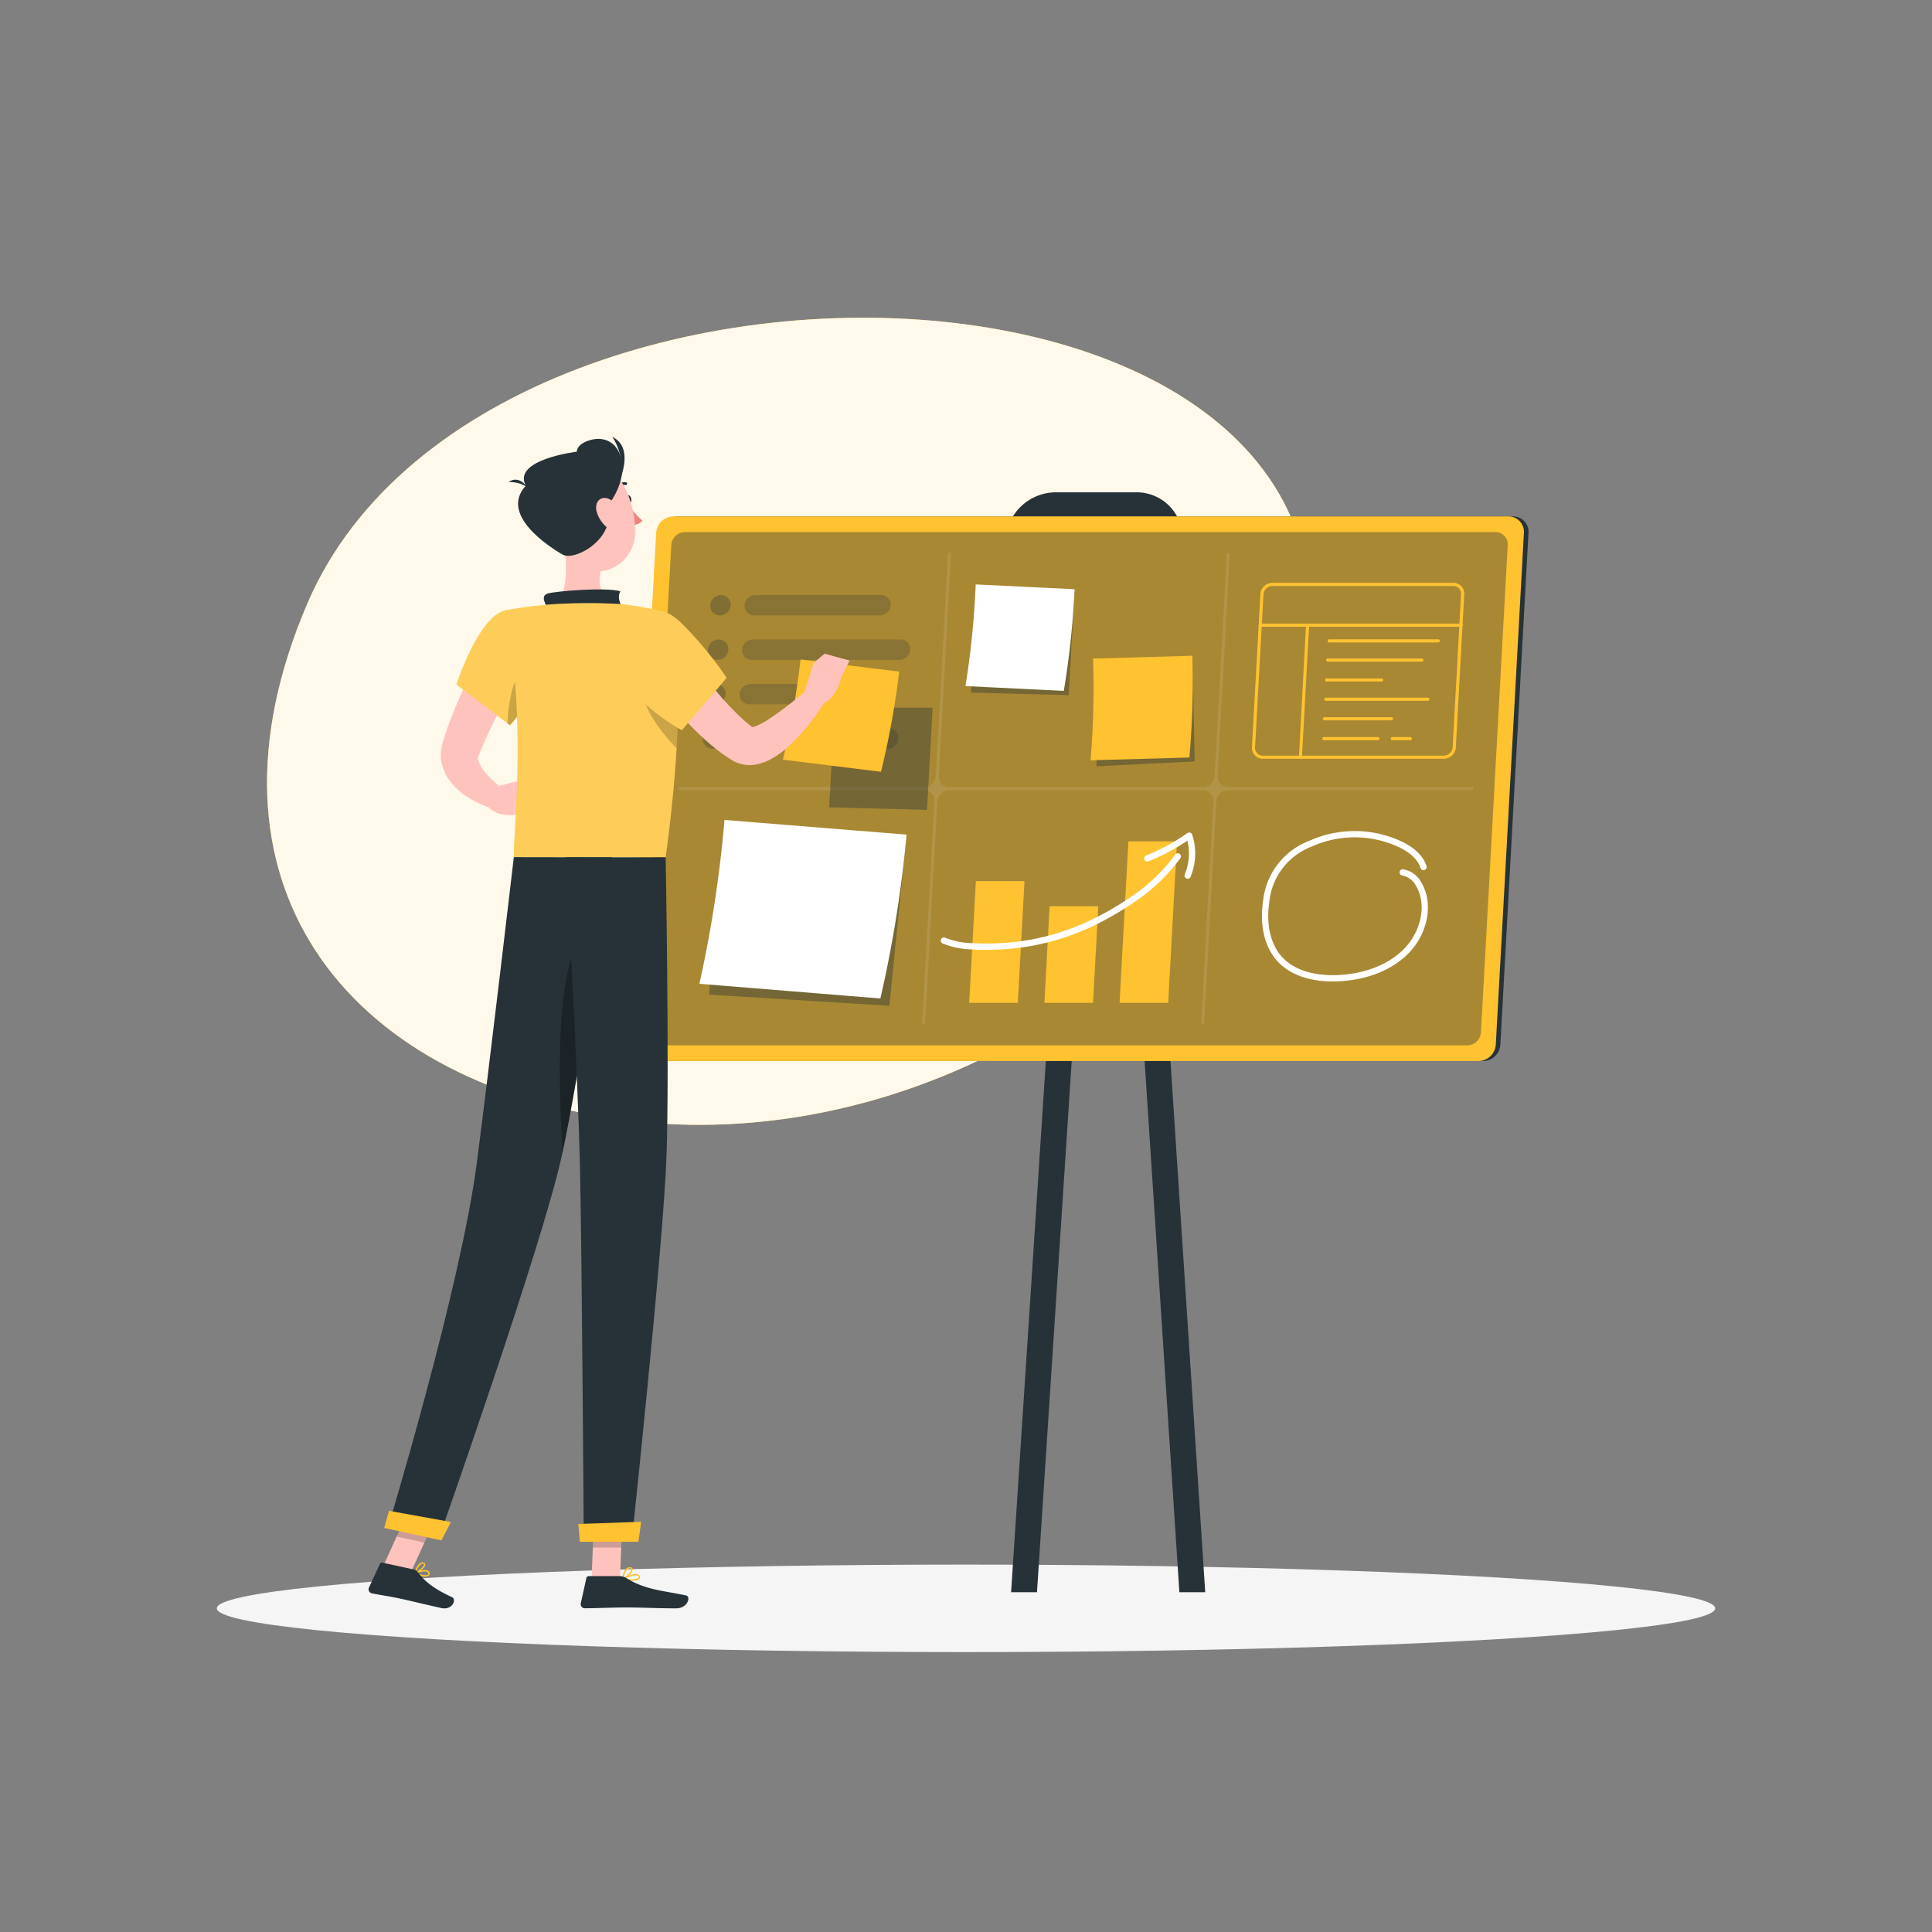 <svg xmlns="http://www.w3.org/2000/svg" viewBox="0 0 500 500"><rect x="0" y="0" width="500" height="500" fill="#808080" stroke="none"/><g id="freepik--background-simple--inject-4"><path d="M79.6,156.07c49-114,324.8-95.52,245.36,52.12-30.4,56.5-100.6,90.4-164.48,81.51C89.33,279.8,48.65,228.06,79.6,156.07Z" style="fill:#FFC231"></path><path d="M79.6,156.07c49-114,324.8-95.52,245.36,52.12-30.4,56.5-100.6,90.4-164.48,81.51C89.33,279.8,48.65,228.06,79.6,156.07Z" style="fill:#fff;opacity:0.9"></path></g><g id="freepik--Shadow--inject-4"><ellipse id="freepik--path--inject-4" cx="250" cy="416.24" rx="193.89" ry="11.32" style="fill:#f5f5f5"></ellipse></g><g id="freepik--Board--inject-4"><path d="M383.8,274.59H167.7a4,4,0,0,1-4-4.23L171,137.87a4.54,4.54,0,0,1,4.47-4.23h216.1a4,4,0,0,1,4,4.23l-7.28,132.49A4.52,4.52,0,0,1,383.8,274.59Z" style="fill:#263238"></path><path d="M292.89,156.17H272a11.88,11.88,0,0,1-12-12.65l.21-3.86a13.14,13.14,0,0,1,12.94-12.25h20.88a11.89,11.89,0,0,1,12,12.65l-.21,3.86A13.16,13.16,0,0,1,292.89,156.17Z" style="fill:#263238"></path><polygon points="311.91 412.06 305.22 412.06 286.79 130.36 293.49 130.36 311.91 412.06" style="fill:#263238"></polygon><polygon points="261.67 412.06 268.37 412.06 286.79 130.36 280.1 130.36 261.67 412.06" style="fill:#263238"></polygon><path d="M382.65,274.59H166.55a4,4,0,0,1-4-4.23l7.27-132.49a4.54,4.54,0,0,1,4.47-4.23h216.1a4,4,0,0,1,4,4.23l-7.28,132.49A4.52,4.52,0,0,1,382.65,274.59Z" style="fill:#FFC231"></path><path d="M170,270.53a3.17,3.17,0,0,1-3.2-3.38l6.93-126.07a3.61,3.61,0,0,1,3.56-3.38H387a3.17,3.17,0,0,1,3.2,3.38l-6.93,126.07a3.61,3.61,0,0,1-3.57,3.38Z" style="fill:#263238;opacity:0.4"></path><path d="M381,203.71H317.85a2.69,2.69,0,0,1-2.72-2.87l3.15-57.39a.39.39,0,0,0-.38-.41.44.44,0,0,0-.43.41l-3.15,57.39a3.08,3.08,0,0,1-3,2.87H245.7a2.69,2.69,0,0,1-2.72-2.87l3.15-57.39a.39.39,0,0,0-.38-.41.44.44,0,0,0-.43.41l-3.15,57.39a3.08,3.08,0,0,1-3,2.87H176a.43.43,0,0,0-.43.41.38.38,0,0,0,.38.4h63.12a2.7,2.7,0,0,1,2.72,2.88l-3.15,57.38a.37.37,0,0,0,.38.41.44.44,0,0,0,.43-.41l3.15-57.38a3.07,3.07,0,0,1,3-2.88h65.59A2.7,2.7,0,0,1,314,207.4l-3.15,57.38a.37.37,0,0,0,.38.41.44.44,0,0,0,.43-.41l3.15-57.38a3.07,3.07,0,0,1,3-2.88h63.12a.44.44,0,0,0,.43-.4A.38.38,0,0,0,381,203.71Z" style="fill:#fff;opacity:0.1"></path><polygon points="278.05 153.44 252.7 153.44 251.28 179.23 276.6 179.91 278.05 153.44" style="fill:#263238;opacity:0.4"></polygon><path d="M275.31,178.8l-25.45-1.24a223.51,223.51,0,0,0,2.65-26.31l25.59,1.24A223.66,223.66,0,0,1,275.31,178.8Z" style="fill:#fff"></path><polygon points="308.62 170.67 283.23 172.61 283.79 198.31 309.19 197.05 308.62 170.67" style="fill:#263238;opacity:0.4"></polygon><path d="M307.81,196.05l-25.58.71a220.77,220.77,0,0,0,.64-26.32l25.72-.73A221.17,221.17,0,0,1,307.81,196.05Z" style="fill:#FFC231"></path><polygon points="234.48 217.56 187.68 215.78 183.47 257.41 230.17 260.29 234.48 217.56" style="fill:#263238;opacity:0.4"></polygon><path d="M227.84,258.41,181,254.6a319.83,319.83,0,0,0,6.5-42.4L234.62,216A317.45,317.45,0,0,1,227.84,258.41Z" style="fill:#fff"></path><g style="opacity:0.3;mix-blend-mode:multiply"><path d="M186.31,159.27h0a2.49,2.49,0,0,1-2.5-2.64h0A2.84,2.84,0,0,1,186.6,154h0a2.48,2.48,0,0,1,2.49,2.64h0A2.83,2.83,0,0,1,186.31,159.27Z" style="fill:#263238"></path><path d="M227.66,159.27H195.19a2.48,2.48,0,0,1-2.49-2.64h0a2.82,2.82,0,0,1,2.78-2.64H228a2.49,2.49,0,0,1,2.5,2.64h0A2.84,2.84,0,0,1,227.66,159.27Z" style="fill:#263238;opacity:0.8"></path><path d="M185.68,170.78h0a2.48,2.48,0,0,1-2.5-2.64h0A2.83,2.83,0,0,1,186,165.5h0a2.48,2.48,0,0,1,2.49,2.64h0A2.83,2.83,0,0,1,185.68,170.78Z" style="fill:#263238"></path><path d="M232.78,170.78H194.56a2.49,2.49,0,0,1-2.5-2.64h0a2.84,2.84,0,0,1,2.79-2.64h38.22a2.49,2.49,0,0,1,2.5,2.64h0A2.84,2.84,0,0,1,232.78,170.78Z" style="fill:#263238;opacity:0.8"></path><path d="M185,182.28h0a2.47,2.47,0,0,1-2.49-2.63h0a2.82,2.82,0,0,1,2.78-2.64h0a2.48,2.48,0,0,1,2.5,2.64h0A2.83,2.83,0,0,1,185,182.28Z" style="fill:#263238"></path><path d="M212.53,182.28H193.92a2.47,2.47,0,0,1-2.49-2.63h0a2.82,2.82,0,0,1,2.78-2.64h18.61a2.47,2.47,0,0,1,2.49,2.64h0A2.82,2.82,0,0,1,212.53,182.28Z" style="fill:#263238;opacity:0.8"></path><path d="M229.76,193.79H211.15a2.48,2.48,0,0,1-2.49-2.64h0a2.83,2.83,0,0,1,2.78-2.64h18.61a2.48,2.48,0,0,1,2.49,2.64h0A2.83,2.83,0,0,1,229.76,193.79Z" style="fill:#263238;opacity:0.8"></path><path d="M184.41,193.79h0a2.48,2.48,0,0,1-2.49-2.64h0a2.83,2.83,0,0,1,2.78-2.64h0a2.48,2.48,0,0,1,2.49,2.64h0A2.83,2.83,0,0,1,184.41,193.79Z" style="fill:#263238"></path><path d="M201.88,193.79h-8.59a2.48,2.48,0,0,1-2.49-2.64h0a2.83,2.83,0,0,1,2.78-2.64h8.59a2.48,2.48,0,0,1,2.5,2.64h0A2.83,2.83,0,0,1,201.88,193.79Z" style="fill:#263238;opacity:0.8"></path></g><polygon points="265.14 228.03 252.55 228.03 250.82 259.54 263.41 259.54 265.14 228.03" style="fill:#FFC231"></polygon><polygon points="284.25 234.53 271.65 234.53 270.28 259.54 282.87 259.54 284.25 234.53" style="fill:#FFC231"></polygon><polygon points="304.62 217.75 292.03 217.75 289.74 259.54 302.33 259.54 304.62 217.75" style="fill:#FFC231"></polygon><path d="M255.36,245.81c-1.25,0-2.51,0-3.78-.1a21.41,21.41,0,0,1-7.62-1.54.82.82,0,0,1-.41-1.08.81.81,0,0,1,1.08-.4,20,20,0,0,0,7,1.4c15.11.78,28.34-3.16,41.66-12.38a46.62,46.62,0,0,0,10.83-10.5.81.81,0,1,1,1.33.92A47,47,0,0,1,294.24,233C281.74,241.71,269.29,245.81,255.36,245.81Z" style="fill:#fff"></path><path d="M307.36,227.43a.81.81,0,0,1-.75-1.12,14.31,14.31,0,0,0,.7-8.75,54.51,54.51,0,0,1-10.06,5.34.81.81,0,1,1-.61-1.5,53.09,53.09,0,0,0,10.67-5.81.82.82,0,0,1,1.23.41,15.79,15.79,0,0,1-.43,10.93A.81.81,0,0,1,307.36,227.43Z" style="fill:#fff"></path><path d="M373.67,196.37H326.83a2.81,2.81,0,0,1-2.83-3l2.18-39.6a3.15,3.15,0,0,1,3.1-2.94h46.85a2.81,2.81,0,0,1,2.82,3l-2.18,39.6A3.15,3.15,0,0,1,373.67,196.37Zm-44.39-44.72a2.32,2.32,0,0,0-2.29,2.18l-2.18,39.6a2,2,0,0,0,2,2.13h46.84a2.32,2.32,0,0,0,2.29-2.18l2.18-39.6a2,2,0,0,0-.54-1.51,2,2,0,0,0-1.47-.62Z" style="fill:#FFC231"></path><path d="M378.1,162.2h-52a.41.41,0,0,1,0-.81h52a.41.41,0,1,1,0,.81Z" style="fill:#FFC231"></path><path d="M336.54,196.37h0a.41.41,0,0,1-.38-.43L338,161.77a.4.4,0,0,1,.43-.38.41.41,0,0,1,.38.43L336.94,196A.41.41,0,0,1,336.54,196.37Z" style="fill:#FFC231"></path><path d="M372.15,166.26H343.94a.41.41,0,0,1,0-.81h28.21a.41.41,0,1,1,0,.81Z" style="fill:#FFC231"></path><path d="M367.9,171.24H343.67a.41.41,0,1,1,0-.81H367.9a.41.41,0,1,1,0,.81Z" style="fill:#FFC231"></path><path d="M357.49,176.38h-14.1a.41.41,0,1,1,0-.81h14.1a.41.41,0,1,1,0,.81Z" style="fill:#FFC231"></path><path d="M360.05,186.42H342.84a.41.41,0,1,1,0-.81h17.21a.41.41,0,1,1,0,.81Z" style="fill:#FFC231"></path><path d="M356.66,191.56H342.55a.41.41,0,0,1,0-.81h14.11a.41.41,0,0,1,0,.81Z" style="fill:#FFC231"></path><path d="M364.91,191.56H360.4a.41.41,0,1,1,0-.81h4.51a.41.41,0,1,1,0,.81Z" style="fill:#FFC231"></path><path d="M369.53,181.37H343.11a.41.41,0,0,1,0-.82h26.42a.41.41,0,0,1,0,.82Z" style="fill:#FFC231"></path><path d="M344.9,254c-6.12,0-11.13-1.81-14.24-5.17-3.33-3.59-4.71-9.24-3.79-15.5a18.71,18.71,0,0,1,11.95-15.72,28.62,28.62,0,0,1,24.23.32c3.29,1.65,5.35,3.74,6.13,6.21a.81.81,0,0,1-1.55.49c-.64-2-2.43-3.8-5.31-5.25a27,27,0,0,0-22.84-.29,17.12,17.12,0,0,0-11,14.48c-.85,5.77.38,10.93,3.37,14.15,4.15,4.49,11,4.81,14.76,4.61,6.94-.39,12.9-2.81,16.8-6.82,4.56-4.7,5.84-11.72,3-16.34a5.12,5.12,0,0,0-3.51-2.6.81.81,0,0,1,.16-1.61,6.5,6.5,0,0,1,4.73,3.35c3.24,5.24,1.87,13.11-3.19,18.33-4.19,4.31-10.53,6.9-17.88,7.31C346.09,254,345.49,254,344.9,254Z" style="fill:#fff"></path></g><g id="freepik--Character--inject-4"><path d="M137.32,169.34l-2.89,5-2.82,5.13c-1.86,3.43-3.64,6.89-5.26,10.36-.81,1.75-1.58,3.48-2.28,5.22l-.13.32,0,.07a.8.8,0,0,0-.09.14,2.64,2.64,0,0,0-.14.29,2.09,2.09,0,0,0,.12,1.12,11.13,11.13,0,0,0,2.41,3.65,43,43,0,0,0,3.91,3.7l-2.35,5a24.5,24.5,0,0,1-3.23-1.14,26.6,26.6,0,0,1-3-1.56,17.44,17.44,0,0,1-5.64-5.23,11.66,11.66,0,0,1-1.76-4.56,10.32,10.32,0,0,1,0-2.72,8.21,8.21,0,0,1,.23-1.33l.16-.65.12-.4c.65-2,1.31-4.07,2.09-6,1.52-3.92,3.24-7.72,5.1-11.41.94-1.84,1.9-3.67,2.92-5.47s2-3.56,3.2-5.38Z" style="fill:#ffc3bd"></path><path d="M127.6,203.8l5.25-1.37.3,8.48s-4.11.61-6.62-1.9Z" style="fill:#ffc3bd"></path><polygon points="140.3 201 139.11 208.45 133.15 210.91 132.85 202.43 140.3 201" style="fill:#ffc3bd"></polygon><path d="M162,129.36c.12.58.52,1,.9.91s.6-.61.48-1.19-.52-1-.9-.91S161.92,128.78,162,129.36Z" style="fill:#263238"></path><path d="M162.5,130.36a21.21,21.21,0,0,0,3.78,4.4,3.38,3.38,0,0,1-2.66,1.08Z" style="fill:#ed847e"></path><path d="M159.25,126.57a.34.34,0,0,1-.23-.1.34.34,0,0,1,0-.49,3.46,3.46,0,0,1,3-1.15.34.34,0,0,1,.28.4.35.35,0,0,1-.4.29h0a2.76,2.76,0,0,0-2.33.93A.34.34,0,0,1,159.25,126.57Z" style="fill:#263238"></path><path d="M145.49,137.52c1.06,5.38,2.11,15.23-1.65,18.81,0,0,1.47,5.45,11.45,5.45,11,0,5.25-5.45,5.25-5.45-6-1.43-5.84-5.87-4.79-10.05Z" style="fill:#ffc3bd"></path><path d="M141.67,157.33c-.8-1.49-1.69-3.2.14-3.74,2-.59,14.94-1.68,18.74-.57-1.17,2.07.8,4.62.8,4.62Z" style="fill:#263238"></path><path d="M109.14,407.88a2.38,2.38,0,0,0,1.83-.1.71.71,0,0,0,.17-.81.81.81,0,0,0-.45-.51c-1-.47-3.27.46-3.37.5a.16.16,0,0,0-.11.15.18.18,0,0,0,.1.16A9.17,9.17,0,0,0,109.14,407.88Zm1.19-1.17a1.05,1.05,0,0,1,.21.06.48.48,0,0,1,.26.3c.1.32,0,.41-.06.45-.39.33-1.86,0-2.89-.39A5.67,5.67,0,0,1,110.33,406.71Z" style="fill:#FFC231"></path><path d="M107.35,407.29h.08c.83-.24,2.61-1.5,2.63-2.33a.57.57,0,0,0-.44-.57.94.94,0,0,0-.77.06c-1,.51-1.61,2.54-1.63,2.63a.18.18,0,0,0,0,.17Zm2.08-2.6.07,0c.22.08.22.18.22.23,0,.49-1.19,1.48-2,1.88a4.27,4.27,0,0,1,1.34-2.07A.62.62,0,0,1,109.43,404.69Z" style="fill:#FFC231"></path><path d="M163.38,409.11c.94,0,1.85-.13,2.16-.55a.67.67,0,0,0,0-.76.87.87,0,0,0-.55-.41c-1.22-.33-3.79,1.13-3.9,1.2a.16.16,0,0,0-.08.18.17.17,0,0,0,.13.14A13.43,13.43,0,0,0,163.38,409.11Zm1.16-1.42a1.22,1.22,0,0,1,.34,0,.51.51,0,0,1,.34.24c.12.22.08.33,0,.39-.34.47-2.2.48-3.56.29A7.82,7.82,0,0,1,164.54,407.69Z" style="fill:#FFC231"></path><path d="M161.16,408.91h.07c.89-.4,2.64-2,2.51-2.82,0-.2-.17-.44-.65-.49a1.33,1.33,0,0,0-1,.3c-.93.77-1.13,2.75-1.14,2.83a.21.21,0,0,0,.08.16A.17.17,0,0,0,161.16,408.91Zm1.79-3h.1c.32,0,.34.15.34.19.08.5-1.11,1.75-2,2.29a4,4,0,0,1,1-2.26A.92.92,0,0,1,163,405.93Z" style="fill:#FFC231"></path><polygon points="153.08 408.74 160.43 408.74 161.16 391.72 153.81 391.72 153.08 408.74" style="fill:#ffc3bd"></polygon><polygon points="99.16 405.34 106.34 406.89 113.55 391.05 106.37 389.49 99.16 405.34" style="fill:#ffc3bd"></polygon><path d="M107,406.17,99,404.42a.64.64,0,0,0-.71.36l-2.8,6.08a1.07,1.07,0,0,0,.77,1.5c2.83.56,4.23.69,7.78,1.46,2.18.47,7.11,1.67,10.12,2.33s4-2.25,2.88-2.78c-5.27-2.41-7.47-4.53-8.9-6.51A1.8,1.8,0,0,0,107,406.17Z" style="fill:#263238"></path><path d="M160.38,407.89h-8a.63.63,0,0,0-.62.5l-1.45,6.53a1.06,1.06,0,0,0,1.05,1.3c2.9,0,7.08-.21,10.72-.21,4.25,0,7.92.23,12.91.23,3,0,3.86-3.05,2.59-3.33-5.74-1.25-10.44-1.39-15.4-4.45A3.44,3.44,0,0,0,160.38,407.89Z" style="fill:#263238"></path><path d="M130.68,158c-6.88,1.58-12.56,19.16-12.56,19.16L132,187.69a30.24,30.24,0,0,0,7.33-13.58C141.65,164.9,137.72,156.38,130.68,158Z" style="fill:#FFC231"></path><path d="M130.68,158c-6.88,1.58-12.56,19.16-12.56,19.16L132,187.69a30.24,30.24,0,0,0,7.33-13.58C141.65,164.9,137.72,156.38,130.68,158Z" style="fill:#fafafa;opacity:0.2"></path><path d="M136.58,170.92c-3.74,3.7-5,10.44-5.25,16.3l.61.47a30.2,30.2,0,0,0,7.34-13.58c.14-.55.26-1.1.36-1.64Z" style="opacity:0.2"></path><path d="M171.84,158.37s7.82,8.83.43,63.5H133c-.27-6,3.52-35.46-2.3-63.88a102.86,102.86,0,0,1,13.16-1.66,145.27,145.27,0,0,1,16.7,0A73.5,73.5,0,0,1,171.84,158.37Z" style="fill:#FFC231"></path><path d="M171.84,158.37s7.82,8.83.43,63.5H133c-.27-6,3.52-35.46-2.3-63.88a102.86,102.86,0,0,1,13.16-1.66,145.27,145.27,0,0,1,16.7,0A73.5,73.5,0,0,1,171.84,158.37Z" style="fill:#fafafa;opacity:0.2"></path><path d="M175.27,175.08l-.15-.13-8.93,2.14c-.51,6,5.7,13.26,8.9,16.56A171.45,171.45,0,0,0,175.27,175.08Z" style="opacity:0.2"></path><polygon points="161.16 391.73 160.78 400.5 153.43 400.5 153.81 391.73 161.16 391.73" style="opacity:0.2"></polygon><polygon points="106.36 389.49 113.55 391.05 109.83 399.22 102.64 397.66 106.36 389.49" style="opacity:0.2"></polygon><path d="M142.42,132.06c1.88,7.05,2.63,11.26,7,14.19,6.53,4.41,14.67-.65,14.93-8.11.23-6.72-2.9-17.11-10.46-18.53A9.94,9.94,0,0,0,142.42,132.06Z" style="fill:#ffc3bd"></path><path d="M145.65,143.55c3,1.71,13.91-4,11.67-12.7,0,0,4.16-5,3.69-10.52s-4.26-7.62-8.29-6.43c-3.55,1-3.45,3-3.45,3s-16.79,2-13.2,8.81C129.23,133.14,141.91,141.41,145.65,143.55Z" style="fill:#263238"></path><path d="M136.54,126.25s-2-3.46-4.92-1.52C133,124.75,135.24,125,136.54,126.25Z" style="fill:#263238"></path><path d="M160.47,124s3.66-8.26-2-10.92A14.12,14.12,0,0,1,160.47,124Z" style="fill:#263238"></path><path d="M154.4,132.36a8.21,8.21,0,0,0,3,4.38c1.91,1.42,3.34,0,3.21-2.14-.13-1.95-1.27-5-3.38-5.61S153.85,130.24,154.4,132.36Z" style="fill:#ffc3bd"></path><path d="M158.34,221.87S150,278,145.42,299c-5,23-31.89,99.24-31.89,99.24l-13.15-2.85s18.8-62.1,23-94.3c3.23-24.73,9.6-79.26,9.6-79.26Z" style="fill:#263238"></path><path d="M116.68,393.89c.06,0-2.45,4.76-2.45,4.76l-14.79-3.21,1.24-4.44Z" style="fill:#FFC231"></path><path d="M153.07,241.87c-9.64,1.89-8.62,37.84-7.46,56.33,2.78-13.07,6.85-38.22,9.63-56.07A3.29,3.29,0,0,0,153.07,241.87Z" style="opacity:0.3"></path><path d="M172.27,221.87s1,54.93.22,77.33c-.83,23.3-9,99.6-9,99.6H151.07s-.45-74.94-1-97.82c-.6-25-3.61-79.11-3.61-79.11Z" style="fill:#263238"></path><polygon points="241.36 183.15 216.01 183.15 214.59 208.93 239.91 209.61 241.36 183.15" style="fill:#263238;opacity:0.4"></polygon><path d="M228,199.74l-25.39-3.14a219,219,0,0,0,4.57-25.93l25.54,3.14A219.22,219.22,0,0,1,228,199.74Z" style="fill:#FFC231"></path><path d="M165.91,393.84c.06,0-.7,5.17-.7,5.17H150.07l-.41-4.61Z" style="fill:#FFC231"></path><path d="M175.46,165.07c1.13,1.76,2.42,3.74,3.71,5.56s2.62,3.68,4,5.45a74.64,74.64,0,0,0,8.76,9.77,30.73,30.73,0,0,0,2.36,2l.6.45a2.32,2.32,0,0,0-.35-.12c-.26,0-.39,0-.32,0a3.26,3.26,0,0,0,1.65-.38,18.66,18.66,0,0,0,2.53-1.31A87.82,87.82,0,0,0,209,178.33l4.29,3.46a50.67,50.67,0,0,1-9.62,11.73,22.74,22.74,0,0,1-3.43,2.53,13.47,13.47,0,0,1-5.05,1.88,8.92,8.92,0,0,1-3.82-.33,8.67,8.67,0,0,1-1.95-.89l-.86-.55c-1.15-.74-2.24-1.53-3.27-2.34A72.37,72.37,0,0,1,174.47,183c-1.57-1.94-3.09-3.9-4.5-5.94s-2.76-4-4.08-6.32Z" style="fill:#ffc3bd"></path><path d="M161,169.48c-2.35,9.85,15.47,19.5,15.47,19.5l11.58-13.56a95.87,95.87,0,0,0-11.83-14.28C168.16,153.37,162.82,162,161,169.48Z" style="fill:#FFC231"></path><path d="M161,169.48c-2.35,9.85,15.47,19.5,15.47,19.5l11.58-13.56a95.87,95.87,0,0,0-11.83-14.28C168.16,153.37,162.82,162,161,169.48Z" style="fill:#fafafa;opacity:0.2"></path><path d="M207.78,180.38l2.74-8.78,7.19,3.59s-1.05,6.4-6.29,7.51Z" style="fill:#ffc3bd"></path><polygon points="213.4 169.17 219.88 170.96 217.71 175.19 210.51 171.6 213.4 169.17" style="fill:#ffc3bd"></polygon></g></svg>